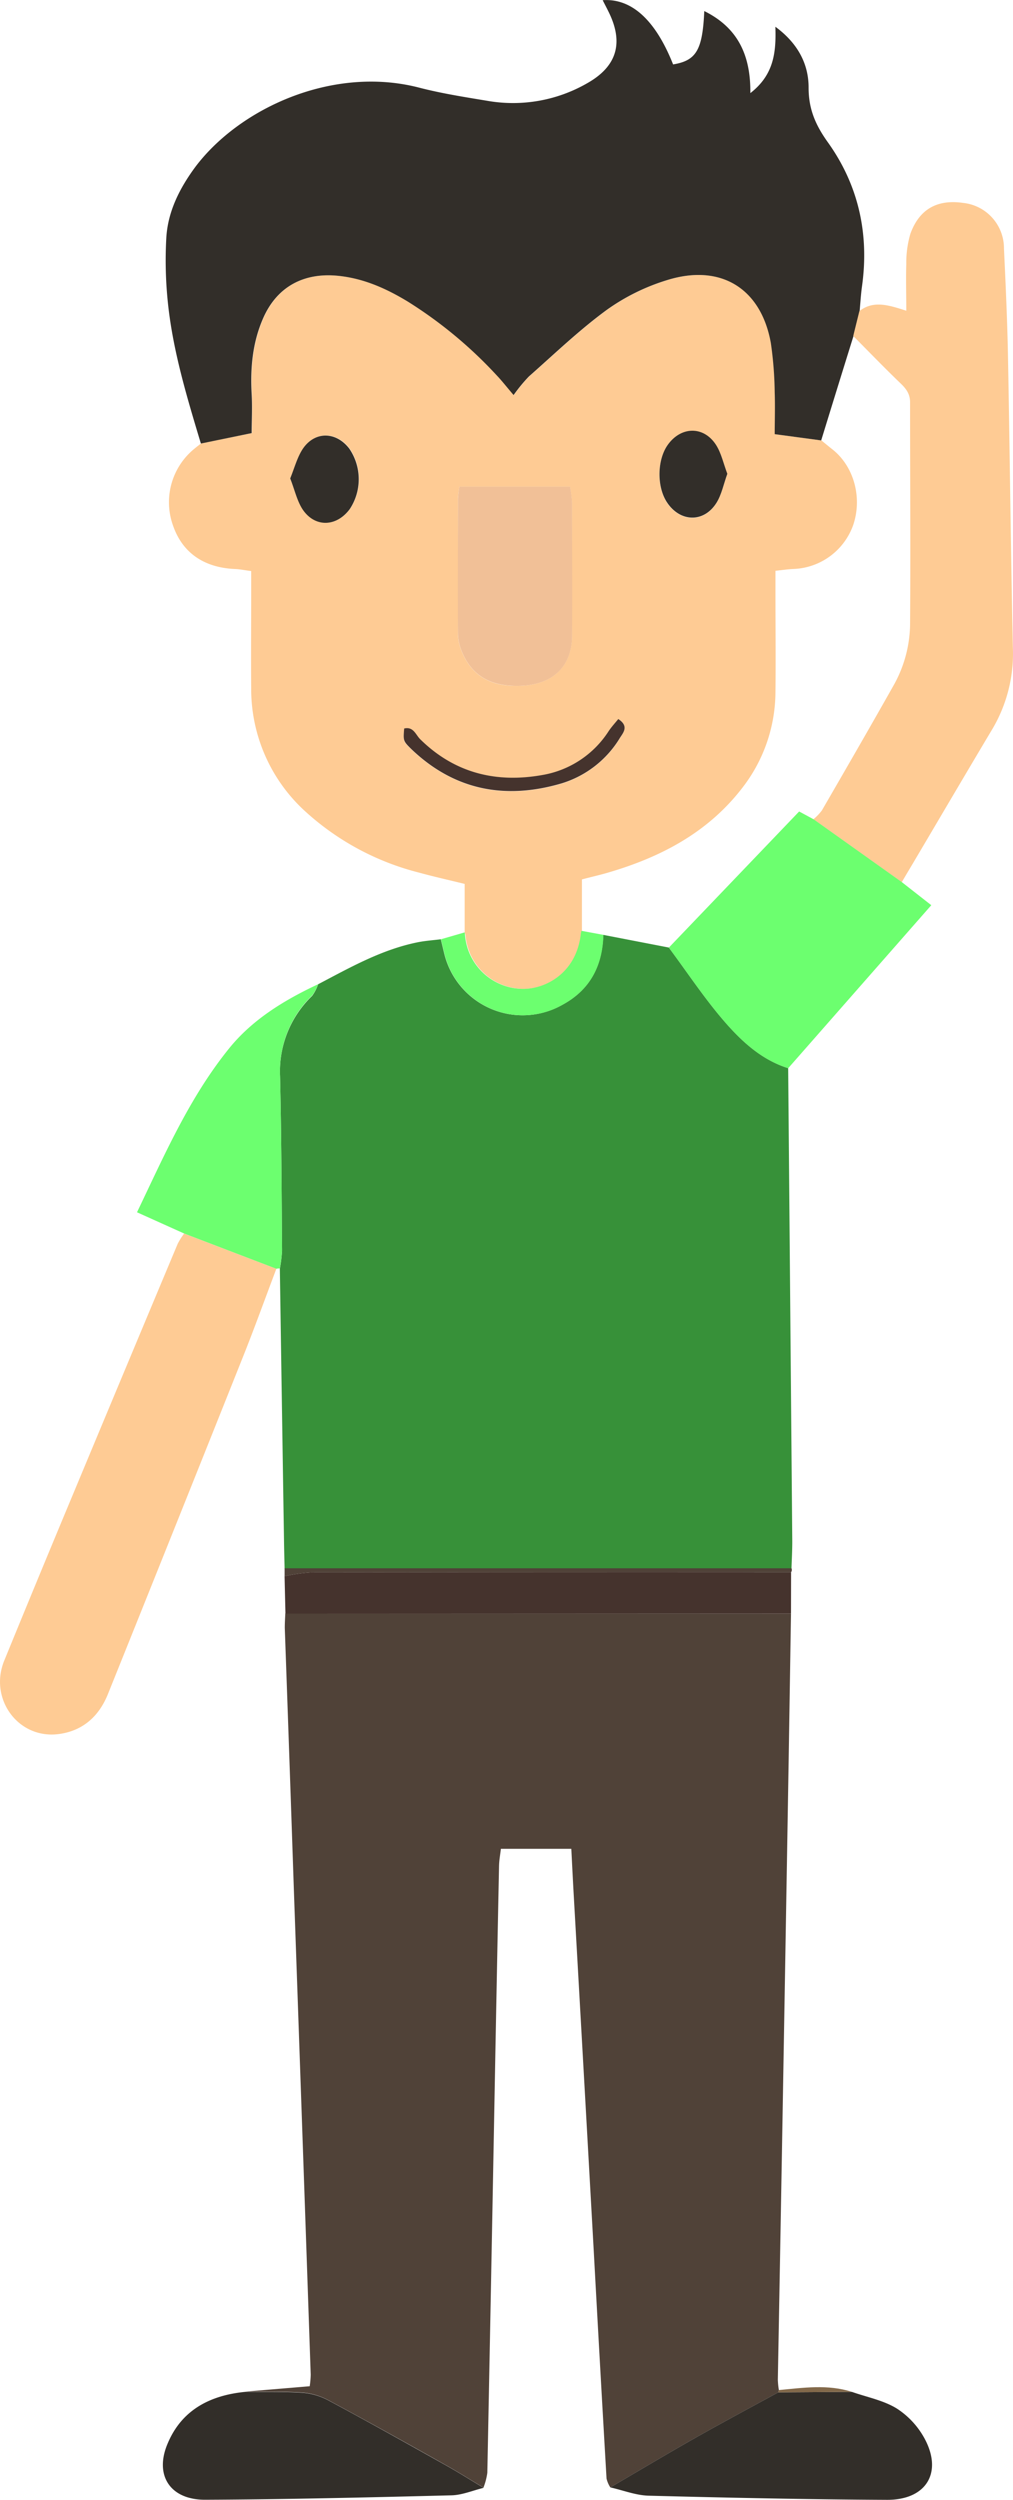 <svg id="Слой_1" data-name="Слой 1" xmlns="http://www.w3.org/2000/svg" viewBox="0 0 230.11 567.32"><defs><style>.cls-1{fill:#504238;}.cls-2{fill:#379139;}.cls-3{fill:#fecb94;}.cls-4{fill:#322e29;}.cls-5{fill:#6cff6f;}.cls-6{fill:#45332d;}.cls-7{fill:#83694a;}.cls-8{fill:#f1c097;}</style></defs><title>Nekit</title><path class="cls-1" d="M314.62,432.54q-.27,17-.54,33.92-.75,44.54-1.53,89.07-.45,25.44-.92,50.89a18.22,18.22,0,0,0,.24,2.33l-.15.52c-6.28,3.43-12.59,6.8-18.82,10.32-6.49,3.67-12.89,7.5-19.32,11.25a6.3,6.3,0,0,1-.86-2q-1.52-26.14-2.94-52.29-2.28-40.76-4.59-81.5c-.16-3-.31-5.91-.47-9.13h-16c-.13,1.21-.39,2.54-.42,3.87q-.6,29.71-1.15,59.44-.73,39.15-1.51,78.3a14.76,14.76,0,0,1-.88,3.36c-2.85-1.71-5.66-3.49-8.56-5.11-8.87-5-17.75-9.93-26.71-14.75a14.92,14.92,0,0,0-5.79-1.71c-4.3-.29-8.64-.17-13-.22l14.59-1.22a19.74,19.74,0,0,0,.23-2.64q-1.89-55.08-3.83-110.15-1-29.65-2.06-59.31c0-1.1.07-2.19.12-3.29Z" transform="translate(-134.94 -66.34)"/><path class="cls-2" d="M207.21,289.71c7.28-3.82,14.46-7.9,22.68-9.54,1.71-.34,3.46-.45,5.18-.67.26,1.07.51,2.14.77,3.21a18.32,18.32,0,0,0,26.81,11.68c6.36-3.42,9.14-8.93,9.32-15.89l14.9,2.88c4.31,5.78,8.29,11.85,13.05,17.25,3.81,4.31,8.22,8.3,14.06,10.12q.47,53.73.93,107.46c0,2-.11,4.08-.18,6.12-2.24,0-4.47,0-6.71,0l-108.43,0c-.05-2.19-.11-4.38-.14-6.57q-.48-30.74-.94-61.46a31.11,31.11,0,0,0,.5-4.15c-.1-13.18-.14-26.36-.45-39.54a23.77,23.77,0,0,1,7.3-18.27A9.82,9.82,0,0,0,207.21,289.71Z" transform="translate(-134.94 -66.34)"/><path class="cls-3" d="M240.49,277.94v-11c-3.58-.88-7-1.64-10.3-2.55a60.32,60.32,0,0,1-25.81-13.82A37.51,37.51,0,0,1,192,222.47c-.07-7.22,0-14.45,0-21.67v-4.86c-1.46-.19-2.51-.41-3.58-.46-7.15-.29-12.05-3.69-14.18-9.88a15.64,15.64,0,0,1,4.53-17.15c.6-.51,1.23-1,1.85-1.48l11.54-2.34c0-2.66.14-5.77,0-8.86-.33-5.89.19-11.64,2.56-17.1,3.15-7.29,9.3-10.6,17.33-9.71,5.73.63,10.76,2.91,15.57,5.82a98.75,98.75,0,0,1,20.14,16.68c1.19,1.24,2.24,2.6,3.9,4.54a36.79,36.79,0,0,1,3.47-4.22c5.83-5.14,11.46-10.56,17.73-15.14a47.35,47.35,0,0,1,13.63-6.72c12.21-3.82,21.38,1.86,23.6,14.25a84.6,84.6,0,0,1,.88,11.26c.14,3.25,0,6.52,0,9.44l10.56,1.42c.85.7,1.7,1.4,2.56,2.08,4.83,3.85,6.76,10.89,4.67,17.1a15,15,0,0,1-13.67,10c-1.22.06-2.43.24-4,.41v4.91c0,7.53.09,15.06,0,22.6a35.62,35.62,0,0,1-7.3,21.45c-7.8,10.29-18.59,16-30.79,19.55-1.94.57-3.91,1-5.87,1.53v11.66c-.06.31-.13.62-.17.93-1.12,8.91-8.31,12.44-13.45,12.24a13.27,13.27,0,0,1-12.84-12.35C240.55,278.25,240.51,278.09,240.49,277.94ZM239.3,176.78a25.38,25.38,0,0,0-.35,2.81c0,10.2,0,20.4,0,30.61a11.25,11.25,0,0,0,.91,4.06c2.45,5.86,7.08,8,13.36,7.71,7.2-.27,11.6-4.26,11.65-11.37.08-10,0-20.1,0-30.14a29.67,29.67,0,0,0-.47-3.68Zm-38.44-1.86c1,2.52,1.54,5,2.88,7,2.8,4.15,7.75,4,10.71-.1a12.29,12.29,0,0,0-.11-13.7c-2.92-3.82-7.64-4-10.43-.16C202.51,170,201.91,172.47,200.86,174.92Zm99.3-1c-.88-2.32-1.36-4.68-2.59-6.58-2.81-4.35-8-4.21-11,.07-2.38,3.42-2.45,9.41-.17,12.93,3,4.56,8.37,4.76,11.26.2C298.87,178.58,299.31,176.2,300.16,173.87Zm-24.77,55.65c-.74.91-1.55,1.79-2.2,2.76a22.34,22.34,0,0,1-15.09,9.95c-10.55,1.84-20-.49-27.71-8.13-1-1-1.53-2.93-3.64-2.43-.22,2.75-.31,2.83,1.73,4.77,9.77,9.29,21.32,11.44,34.08,7.67a23.49,23.49,0,0,0,13.22-10.34C276.59,232.5,277.82,231.11,275.39,229.52Z" transform="translate(-134.94 -66.34)"/><path class="cls-4" d="M321.48,166.29l-10.56-1.42c0-2.92.11-6.19,0-9.44a84.6,84.6,0,0,0-.88-11.26c-2.22-12.39-11.39-18.07-23.6-14.25a47.35,47.35,0,0,0-13.63,6.72c-6.27,4.58-11.9,10-17.73,15.14a36.79,36.79,0,0,0-3.47,4.22c-1.66-1.94-2.71-3.3-3.9-4.54a98.75,98.75,0,0,0-20.14-16.68c-4.81-2.91-9.84-5.19-15.57-5.82-8-.89-14.18,2.42-17.33,9.71-2.37,5.46-2.89,11.21-2.56,17.1.17,3.09,0,6.2,0,8.86L180.57,167c-3.13-10.41-6.3-20.82-7.46-31.65a92.41,92.41,0,0,1-.39-15.06c.35-5.94,3-11.19,6.54-16,10-13.35,31.2-23.14,50.86-18.07,5.09,1.32,10.33,2.14,15.53,3a33.81,33.81,0,0,0,22.69-4c6.29-3.55,8.19-8.5,5.36-15.08-.55-1.27-1.22-2.48-1.86-3.76,6.58-.45,12,4.51,16,14.58,5.26-.87,6.69-3.24,7.08-12.11,7.63,3.78,10.55,10,10.47,18.62,5.28-4.11,5.89-9.1,5.68-15.06,5.1,3.74,7.57,8.46,7.55,13.85,0,4.84,1.57,8.45,4.35,12.34,7,9.76,9.44,20.83,7.78,32.72-.26,1.87-.37,3.76-.54,5.63q-.71,2.84-1.4,5.67Q325.12,154.45,321.48,166.29Z" transform="translate(-134.94 -66.34)"/><path class="cls-3" d="M328.76,142.6q.69-2.82,1.4-5.66c3.19-2.48,6.6-1.38,10.65-.08,0-3.83-.11-7.2,0-10.56a23.35,23.35,0,0,1,.93-6.91c2.05-5.63,6.14-7.85,12-7A10.36,10.36,0,0,1,363,122.75c.39,8.3.77,16.6.92,24.91.41,21.81.63,43.63,1.09,65.44a33.59,33.59,0,0,1-4.52,18.48c-6.14,10.28-12.2,20.6-18.3,30.91q-1.2,2-2.41,4.06l-20.07-14.28a12.09,12.09,0,0,0,1.92-2c5.45-9.4,10.89-18.81,16.23-28.27a28.89,28.89,0,0,0,3.81-13.94c.12-16.8,0-33.6,0-50.4,0-1.93-.89-3.12-2.25-4.4C335.82,149.8,332.32,146.17,328.76,142.6Z" transform="translate(-134.94 -66.34)"/><path class="cls-3" d="M197.72,354.28c-2.56,6.75-5,13.55-7.69,20.25q-15.22,38.14-30.56,76.24c-2.05,5.12-5.77,8.41-11.23,9.11-9.17,1.17-15.88-8-12.33-16.69q7.69-18.78,15.52-37.51,11.91-28.55,23.87-57.06a15.44,15.44,0,0,1,1.47-2.33Z" transform="translate(-134.94 -66.34)"/><path class="cls-5" d="M319.75,252.27l20.07,14.28,6.67,5.22-32.51,37c-5.84-1.82-10.25-5.81-14.06-10.12-4.76-5.4-8.74-11.47-13.05-17.25l29.6-30.9Z" transform="translate(-134.94 -66.34)"/><path class="cls-4" d="M273.58,630.84c6.43-3.75,12.83-7.58,19.32-11.25,6.23-3.52,12.54-6.89,18.82-10.32l16.73-.11c3.42,1.2,7.14,1.91,10.16,3.75a18.78,18.78,0,0,1,6.33,6.8c4.21,7.74.43,14-8.53,13.95-18.05-.09-36.09-.47-54.14-.94C279.36,632.64,276.47,631.49,273.58,630.84Z" transform="translate(-134.94 -66.34)"/><path class="cls-4" d="M190.73,609.15c4.32.05,8.66-.07,13,.22a14.92,14.92,0,0,1,5.79,1.71c9,4.82,17.84,9.78,26.71,14.75,2.9,1.62,5.71,3.4,8.56,5.11-2.43.59-4.85,1.64-7.3,1.7-18.68.47-37.36.92-56,1-8,0-11.56-5.66-8.42-12.87C176.27,613.24,182.7,609.91,190.73,609.15Z" transform="translate(-134.94 -66.34)"/><path class="cls-5" d="M197.72,354.28l-20.95-8-10.71-4.82c6.24-13,11.88-26,20.89-37.15,5.33-6.61,12.56-11,20.26-14.61a9.82,9.82,0,0,1-1.35,2.55,23.77,23.77,0,0,0-7.3,18.27c.31,13.18.35,26.36.45,39.54a31.11,31.11,0,0,1-.5,4.15l-.4,0Z" transform="translate(-134.94 -66.34)"/><path class="cls-6" d="M314.62,432.54H199.78l-.2-8.49a42.13,42.13,0,0,1,6.06-.87q54.51-.09,109-.05Z" transform="translate(-134.94 -66.34)"/><path class="cls-5" d="M240.49,277.94c0,.15.06.31.07.46a13.27,13.27,0,0,0,12.84,12.35c5.14.2,12.33-3.33,13.45-12.24,0-.31.11-.62.16-.93l5,.92c-.18,7-3,12.47-9.32,15.89a18.32,18.32,0,0,1-26.81-11.68c-.26-1.07-.51-2.14-.77-3.21Z" transform="translate(-134.94 -66.34)"/><path class="cls-1" d="M314.65,423.13q-54.51,0-109,.05a42.13,42.13,0,0,0-6.06.87c0-.6,0-1.2,0-1.8l108.43,0c2.24,0,4.47,0,6.71,0A.9.9,0,0,1,314.65,423.13Z" transform="translate(-134.94 -66.34)"/><path class="cls-7" d="M328.45,609.16l-16.73.11.15-.52C317.41,608.23,323,607.4,328.45,609.16Z" transform="translate(-134.94 -66.34)"/><path class="cls-8" d="M239.3,176.78h25.12a29.67,29.67,0,0,1,.47,3.68c0,10,.08,20.09,0,30.14-.05,7.11-4.45,11.1-11.65,11.37-6.28.24-10.91-1.85-13.36-7.71a11.25,11.25,0,0,1-.91-4.06c-.07-10.21,0-20.41,0-30.61A25.38,25.38,0,0,1,239.3,176.78Z" transform="translate(-134.94 -66.34)"/><path class="cls-4" d="M200.86,174.92c1-2.45,1.65-5,3-6.92,2.79-3.88,7.51-3.66,10.43.16a12.29,12.29,0,0,1,.11,13.7c-3,4.07-7.91,4.25-10.71.1C202.4,180,201.86,177.44,200.86,174.92Z" transform="translate(-134.94 -66.34)"/><path class="cls-4" d="M300.16,173.87c-.85,2.33-1.29,4.71-2.49,6.62-2.89,4.56-8.29,4.36-11.26-.2-2.28-3.52-2.21-9.51.17-12.93,3-4.28,8.18-4.42,11-.07C298.8,169.19,299.28,171.55,300.16,173.87Z" transform="translate(-134.94 -66.34)"/><path class="cls-6" d="M275.39,229.52c2.43,1.59,1.2,3,.39,4.25a23.49,23.49,0,0,1-13.22,10.34c-12.76,3.77-24.31,1.62-34.08-7.67-2-1.94-1.95-2-1.73-4.77,2.11-.5,2.62,1.42,3.64,2.43,7.75,7.64,17.16,10,27.71,8.13a22.34,22.34,0,0,0,15.09-9.95C273.84,231.31,274.65,230.43,275.39,229.52Z" transform="translate(-134.94 -66.34)"/></svg>